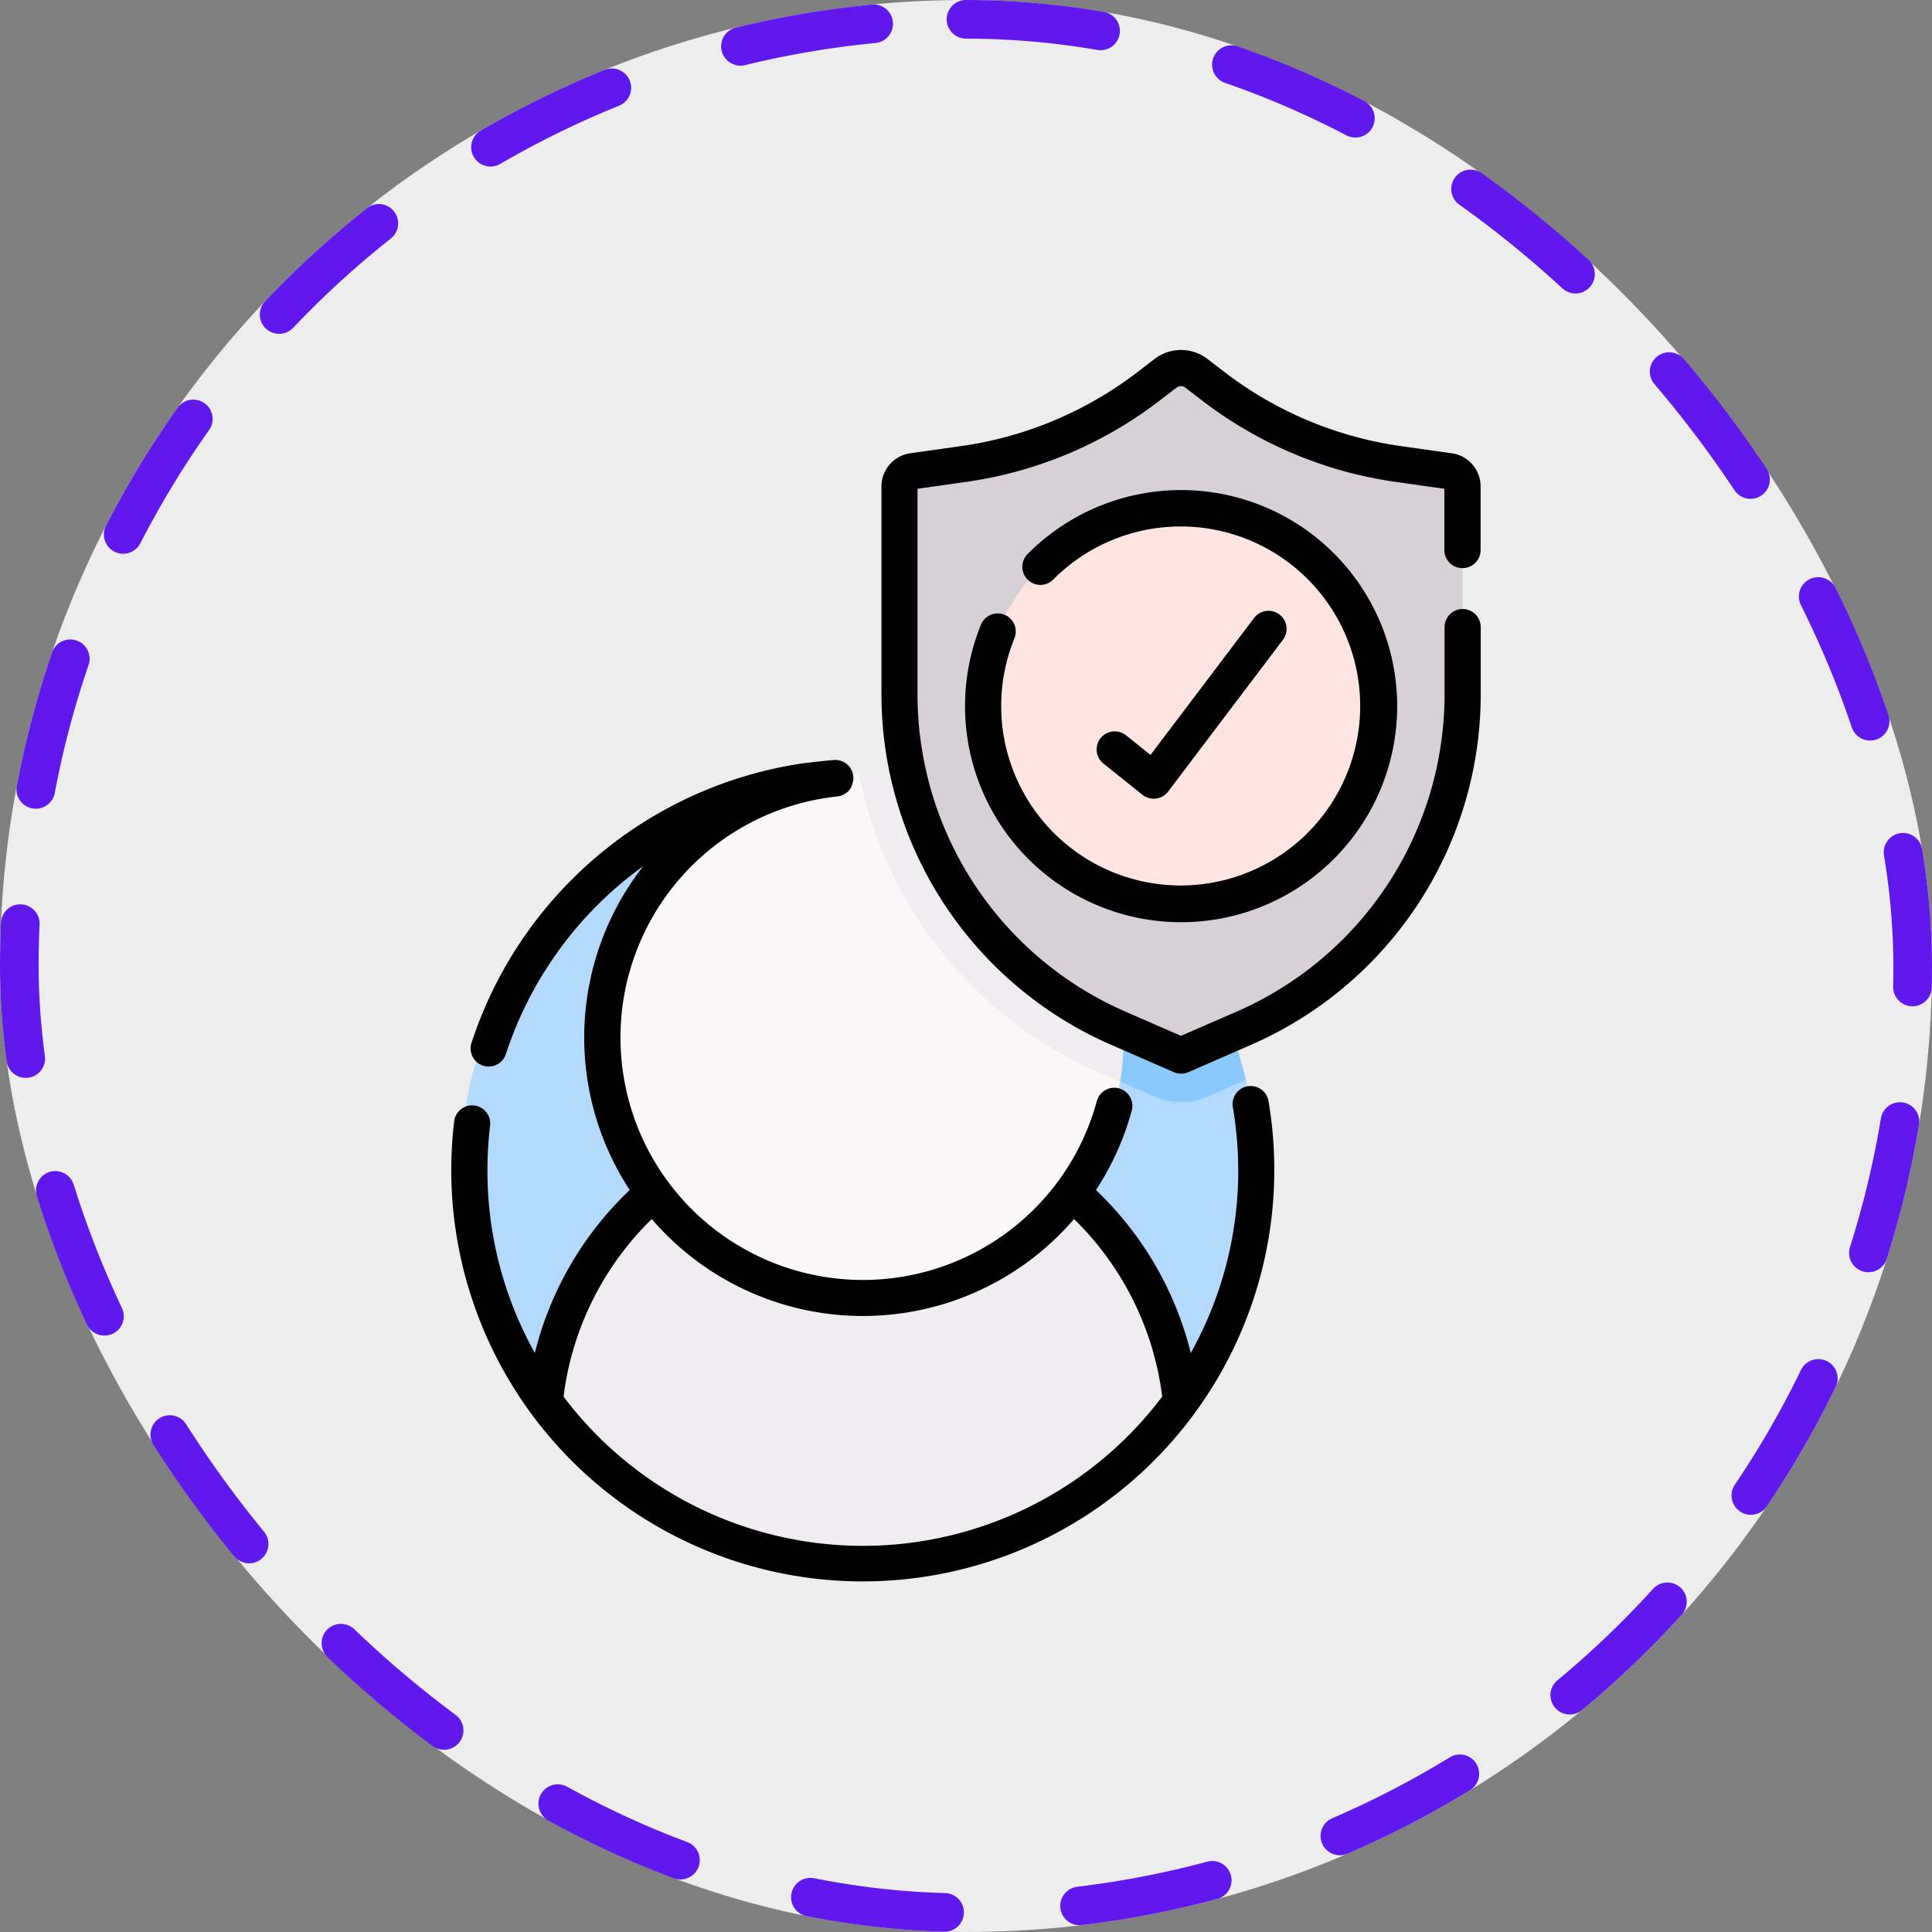 <svg xmlns="http://www.w3.org/2000/svg" width="100" height="100" viewBox="0 0 100 100">
  <rect x="0" y="0" width="100" height="100" fill="#808080" stroke="none"/>
  <g id="Group_1100965" data-name="Group 1100965" transform="translate(0.242)">
    <g id="Group_1098742" data-name="Group 1098742" transform="translate(0)">
      <rect id="Rectangle_400898" data-name="Rectangle 400898" width="100" height="100" rx="50" transform="translate(-0.242)" fill="#fff" opacity="0.859"/>
      <g id="Rectangle_400907" data-name="Rectangle 400907" transform="translate(-0.242)" fill="none" stroke="#6018ec" stroke-linecap="round" stroke-width="2" stroke-dasharray="7">
        <rect width="100" height="100" rx="50" stroke="none"/>
        <rect x="1" y="1" width="98" height="98" rx="49" fill="none"/>
      </g>
    </g>
    <g id="Group_1106109" data-name="Group 1106109" transform="translate(-18.932 18.115)">
      <g id="Group_1106107" data-name="Group 1106107" transform="translate(42.524 0.935)">
        <path id="Path_883343" data-name="Path 883343" d="M82.98,183.913l-11.826-2.407-4.7-5.911c-.008,0-.012,0-.02,0A20.585,20.585,0,0,0,50.2,208.849l3.639.815,13.927,5.093,12.679-7.067,2.707.52a20.6,20.6,0,0,0-.17-24.3Z" transform="translate(-45.837 -154.616)" fill="#b3dafe"/>
        <g id="Group_1106106" data-name="Group 1106106" transform="translate(4.359 39.464)">
          <path id="Path_883344" data-name="Path 883344" d="M113.7,337.778l.019.077a20.516,20.516,0,0,1-16.476,8.561,19.965,19.965,0,0,1-16.476-7.922l0-.716A16.513,16.513,0,0,1,86.41,326.95l5.014-3.225h12.04l4.6,3.225A16.524,16.524,0,0,1,113.7,337.778Z" transform="translate(-80.769 -323.725)" fill="#efedef"/>
        </g>
        <path id="Path_883345" data-name="Path 883345" d="M224.238,183.115l-.545,2.54h-4.638a21.35,21.35,0,0,0,11.432,12l2.89,1.26a3.394,3.394,0,0,0,2.712,0l2-.871A20.633,20.633,0,0,0,224.238,183.115Z" transform="translate(-197.439 -161.198)" fill="#8ac9fe"/>
        <circle id="Ellipse_11832" data-name="Ellipse 11832" cx="13.726" cy="13.726" r="13.726" transform="translate(6.869 20.965)" fill="#f9f7f8"/>
        <path id="Path_883346" data-name="Path 883346" d="M211.066,175.492a21.356,21.356,0,0,0,12.429,15.493l1.09.475a13.732,13.732,0,0,0-13.519-15.968Z" transform="translate(-190.447 -154.527)" fill="#efedef"/>
        <path id="Path_883347" data-name="Path 883347" d="M242.12,42.921l-2.889-1.26A18.864,18.864,0,0,1,227.906,24.37V13.611a.787.787,0,0,1,.677-.779l2.647-.374a20.387,20.387,0,0,0,9.551-4.006l.9-.691a1.307,1.307,0,0,1,1.59,0l.9.691a20.388,20.388,0,0,0,9.551,4.006l2.647.374a.787.787,0,0,1,.677.779V24.37a18.863,18.863,0,0,1-11.325,17.292l-2.889,1.26A.9.9,0,0,1,242.12,42.921Z" transform="translate(-205.185 -7.491)" fill="#d7d0d6"/>
        <circle id="Ellipse_11833" data-name="Ellipse 11833" cx="10.239" cy="10.239" r="10.239" transform="translate(27.055 7.253)" fill="#ffe5df"/>
      </g>
      <g id="Group_1106108" data-name="Group 1106108" transform="translate(42.052 0)">
        <path id="Path_883348" data-name="Path 883348" d="M83.269,186.936a.936.936,0,0,0-.766,1.079,19.63,19.63,0,0,1,.277,3.28,19.309,19.309,0,0,1-2.456,9.445,17.4,17.4,0,0,0-4.908-8.432,14.328,14.328,0,0,0,1.859-4.137.936.936,0,0,0-1.807-.487,12.548,12.548,0,1,1-13.442-15.748.934.934,0,0,0,.748-.532h-.016a.934.934,0,0,0-.9-1.355c-.047,0-1.227.113-1.8.2A21.325,21.325,0,0,0,43.1,184.674a.936.936,0,1,0,1.779.582,19.436,19.436,0,0,1,5.842-8.722c.408-.35.831-.679,1.264-.992a14.4,14.4,0,0,0-.7,16.764,17.4,17.4,0,0,0-4.911,8.434,19.307,19.307,0,0,1-2.455-9.444,19.728,19.728,0,0,1,.138-2.324.936.936,0,1,0-1.859-.221,21.6,21.6,0,0,0-.151,2.545,21.3,21.3,0,1,0,42.3-3.594A.937.937,0,0,0,83.269,186.936ZM63.352,210.724A19.409,19.409,0,0,1,47.859,203a15.524,15.524,0,0,1,4.567-9.192,14.406,14.406,0,0,0,21.855,0A15.522,15.522,0,0,1,78.845,203,19.409,19.409,0,0,1,63.352,210.724Z" transform="translate(-42.052 -148.826)"/>
        <path id="Path_883349" data-name="Path 883349" d="M250.487,11.291a.936.936,0,0,0,.936-.936v-3.3a1.731,1.731,0,0,0-1.482-1.706l-2.647-.374a19.487,19.487,0,0,1-9.113-3.822l-.9-.692a2.247,2.247,0,0,0-2.728,0l-.9.691a19.488,19.488,0,0,1-9.113,3.822l-2.647.374a1.731,1.731,0,0,0-1.482,1.706V17.814a19.8,19.8,0,0,0,11.887,18.15l3.248,1.416a.936.936,0,0,0,.748,0l3.248-1.416a19.8,19.8,0,0,0,11.887-18.15V14.344a.936.936,0,1,0-1.872,0v3.469a17.924,17.924,0,0,1-10.763,16.434L235.914,35.5l-2.874-1.253a17.924,17.924,0,0,1-10.763-16.434V7.184l2.519-.356a21.364,21.364,0,0,0,9.99-4.19l.9-.691a.372.372,0,0,1,.451,0l.9.691a21.362,21.362,0,0,0,9.99,4.19l2.519.356v3.171a.936.936,0,0,0,.936.936Z" transform="translate(-198.149 0)"/>
        <path id="Path_883350" data-name="Path 883350" d="M257.174,64.566a.936.936,0,0,0-1.22.514,11.184,11.184,0,1,0,2.4-3.641.936.936,0,0,0,1.332,1.315,9.291,9.291,0,1,1-2,3.031A.936.936,0,0,0,257.174,64.566Z" transform="translate(-228.541 -50.862)"/>
        <path id="Path_883351" data-name="Path 883351" d="M312.112,117.775a.936.936,0,0,0,.585.205.951.951,0,0,0,.116-.007.936.936,0,0,0,.63-.364l5.933-7.844a.936.936,0,1,0-1.493-1.129l-5.353,7.077-1.26-1.008a.936.936,0,1,0-1.169,1.462Z" transform="translate(-276.342 -94.754)"/>
      </g>
    </g>
  </g>
</svg>
